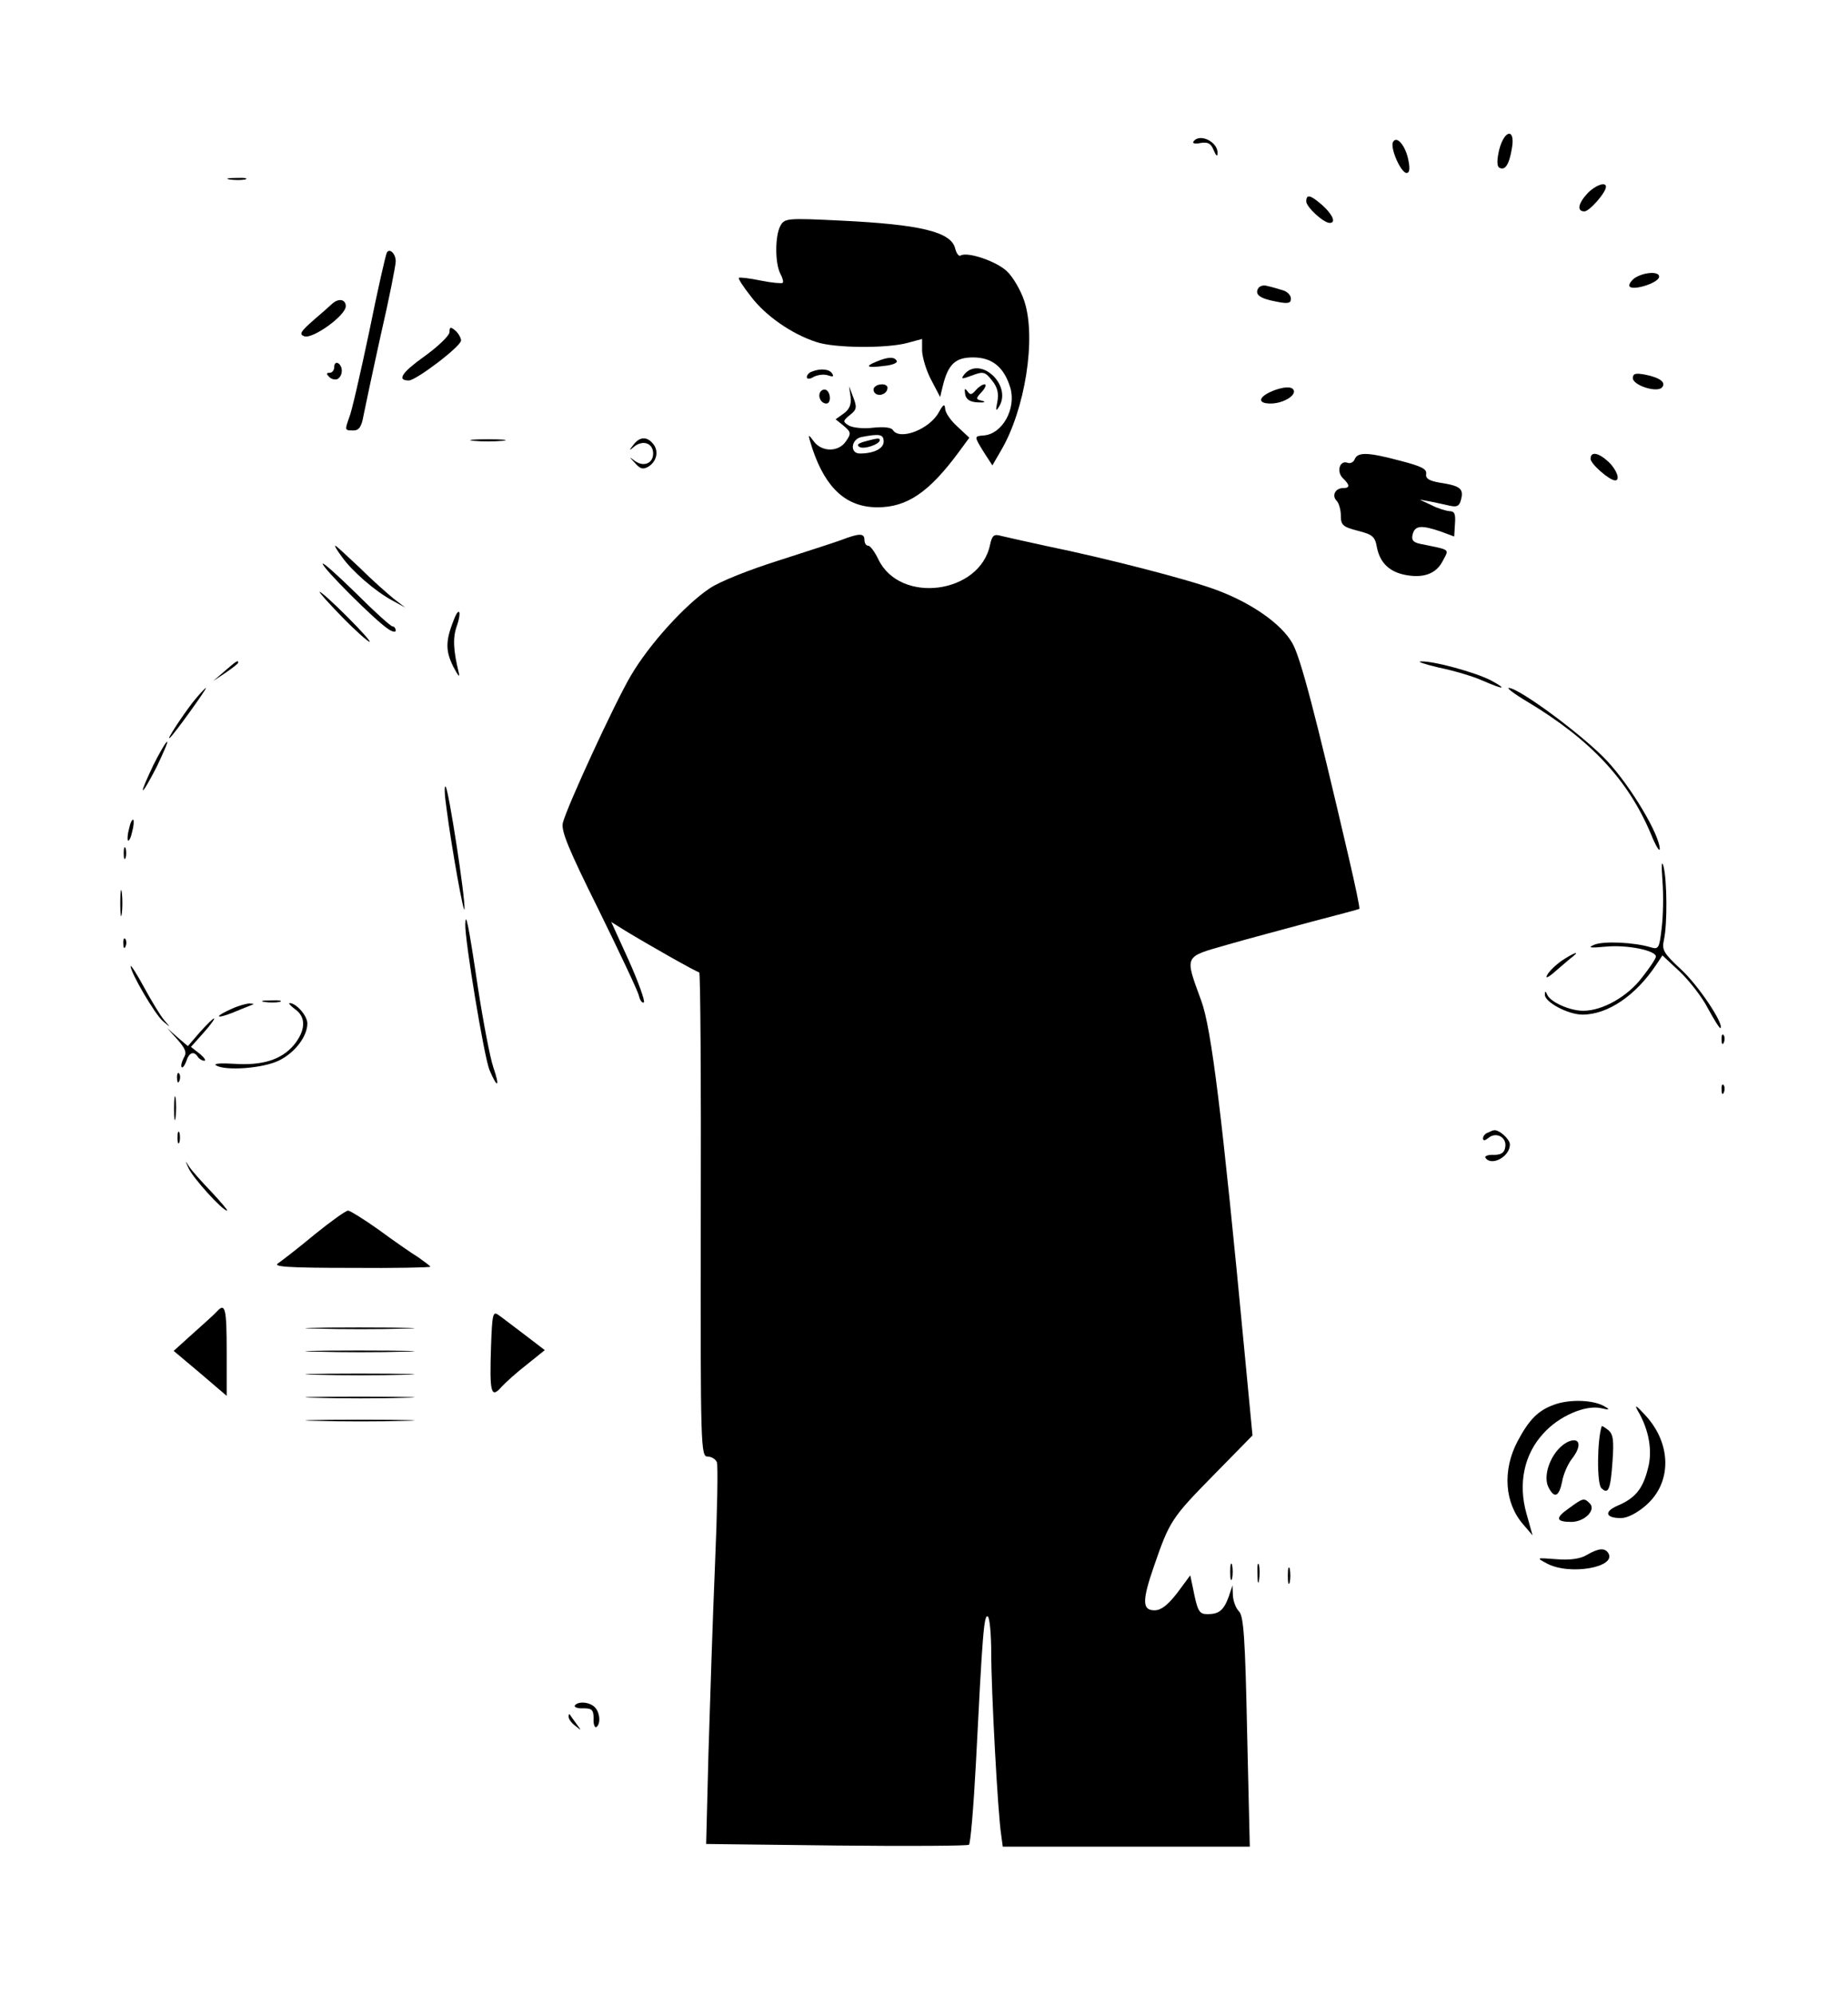 <?xml version="1.0" standalone="no"?>
<!DOCTYPE svg PUBLIC "-//W3C//DTD SVG 20010904//EN"
 "http://www.w3.org/TR/2001/REC-SVG-20010904/DTD/svg10.dtd">
<svg version="1.0" xmlns="http://www.w3.org/2000/svg"
 width="481pt" height="519pt" viewBox="0 0 481 519"
 preserveAspectRatio="xMidYMid meet">

<g transform="translate(0,519) scale(0.1,-0.1)"
fill="#000000" stroke="none">
<path d="M3902 4800 c-6 -26 -6 -42 0 -46 15 -9 26 7 33 49 10 54 -19 51 -33
-3z"/>
<path d="M3106 4821 c-3 -4 6 -6 19 -3 19 3 27 -1 34 -19 6 -14 10 -18 10 -8
2 30 -48 54 -63 30z"/>
<path d="M3626 4821 c-9 -14 20 -81 35 -81 8 0 9 11 5 32 -7 38 -30 66 -40 49z"/>
<path d="M598 4723 c12 -2 30 -2 40 0 9 3 -1 5 -23 4 -22 0 -30 -2 -17 -4z"/>
<path d="M4132 4687 c-25 -27 -28 -47 -8 -47 13 0 56 49 56 64 0 14 -28 4 -48
-17z"/>
<path d="M3400 4666 c0 -15 45 -56 61 -56 17 0 8 21 -18 45 -32 28 -43 31 -43
11z"/>
<path d="M2031 4602 c-14 -26 -14 -97 0 -124 6 -11 9 -22 6 -24 -2 -2 -28 0
-57 6 -29 6 -55 9 -57 7 -2 -2 12 -24 32 -49 37 -49 105 -97 170 -118 47 -16
184 -17 238 -2 l37 10 0 -31 c1 -18 11 -52 24 -76 l23 -44 7 29 c14 57 33 74
79 74 50 0 81 -26 97 -80 15 -54 -21 -119 -69 -123 -26 -2 -26 -2 0 -44 l22
-34 22 38 c63 106 93 294 61 390 -9 27 -29 62 -45 77 -27 26 -103 52 -121 41
-4 -3 -11 6 -14 19 -11 43 -91 62 -298 72 -141 7 -146 6 -157 -14z"/>
<path d="M1007 4533 c-3 -5 -24 -97 -46 -206 -23 -109 -46 -210 -52 -223 -12
-34 -12 -34 11 -34 14 0 21 9 26 38 4 20 24 115 45 210 22 95 39 182 39 192 0
20 -16 35 -23 23z"/>
<path d="M4254 4466 c-10 -8 -16 -18 -12 -22 11 -10 71 9 76 24 5 17 -39 15
-64 -2z"/>
<path d="M3275 4440 c-10 -17 5 -27 48 -35 30 -6 37 -4 37 8 0 9 -10 19 -22
22 -13 4 -30 9 -40 11 -9 3 -19 0 -23 -6z"/>
<path d="M865 4400 c-5 -5 -28 -25 -50 -44 -33 -29 -37 -36 -23 -41 21 -8 107
53 108 78 0 18 -18 22 -35 7z"/>
<path d="M1170 4326 c0 -9 -29 -37 -65 -63 -59 -42 -73 -63 -41 -63 19 0 136
89 136 104 0 7 -7 19 -15 26 -12 10 -15 10 -15 -4z"/>
<path d="M2281 4249 c-32 -13 -24 -17 21 -11 21 2 35 8 32 13 -6 11 -22 11
-53 -2z"/>
<path d="M870 4236 c0 -9 -5 -16 -12 -16 -9 0 -9 -3 -1 -11 6 -6 16 -8 22 -5
14 9 14 33 1 41 -5 3 -10 -1 -10 -9z"/>
<path d="M2113 4223 c-7 -2 -13 -9 -13 -14 0 -6 8 -6 19 1 11 5 27 7 37 3 12
-4 15 -3 10 5 -7 12 -31 14 -53 5z"/>
<path d="M2510 4216 c-10 -13 -7 -13 20 -3 29 11 34 10 52 -13 14 -17 18 -33
14 -55 -5 -24 -4 -27 5 -12 33 56 -50 132 -91 83z"/>
<path d="M4250 4206 c0 -18 60 -38 75 -25 13 13 -3 26 -42 34 -26 5 -33 3 -33
-9z"/>
<path d="M2275 4181 c-3 -5 -1 -12 5 -16 12 -7 30 2 30 16 0 12 -27 12 -35 0z"/>
<path d="M2540 4175 c-11 -13 -15 -13 -22 -3 -7 9 -8 7 -6 -7 2 -14 12 -21 33
-22 17 -1 22 1 12 4 -18 4 -18 6 -1 24 9 10 12 19 7 19 -6 0 -16 -7 -23 -15z"/>
<path d="M3321 4176 c-45 -16 -52 -36 -14 -36 35 0 72 24 58 38 -6 6 -23 5
-44 -2z"/>
<path d="M2135 4170 c-7 -12 2 -30 16 -30 12 0 12 27 0 35 -5 3 -12 1 -16 -5z"/>
<path d="M2214 4157 c2 -20 -3 -32 -18 -43 l-21 -15 21 -17 c19 -16 20 -20 6
-40 -19 -29 -64 -29 -85 1 -15 20 -15 19 -2 -22 35 -103 89 -151 169 -151 77
0 134 39 211 143 l28 38 -31 29 c-18 16 -32 37 -32 47 -1 13 -5 11 -16 -9 -24
-45 -102 -75 -120 -47 -4 7 -24 9 -52 6 -25 -3 -53 0 -63 6 -16 10 -15 12 3
27 18 14 19 20 9 46 l-11 29 4 -28z m86 -116 c0 -18 -25 -31 -62 -31 -27 0
-23 38 5 43 47 9 57 7 57 -12z"/>
<path d="M2250 4041 c-17 -5 -21 -9 -13 -14 12 -7 53 7 53 18 0 6 -7 5 -40 -4z"/>
<path d="M1233 4043 c20 -2 54 -2 75 0 20 2 3 4 -38 4 -41 0 -58 -2 -37 -4z"/>
<path d="M1649 4033 c-13 -16 -12 -17 3 -4 23 17 48 7 48 -19 0 -26 -25 -36
-48 -19 -16 12 -15 11 1 -6 14 -16 21 -17 35 -9 22 14 27 41 12 59 -16 20 -35
19 -51 -2z"/>
<path d="M3526 3995 c-3 -8 -12 -12 -19 -9 -20 7 -29 -23 -12 -40 19 -18 19
-26 1 -26 -21 0 -30 -20 -17 -33 6 -6 11 -24 11 -39 0 -24 5 -29 44 -39 39
-10 45 -15 50 -44 8 -39 32 -63 74 -71 47 -9 80 3 97 36 17 33 23 28 -59 45
-18 4 -23 10 -19 25 6 23 23 24 73 7 l35 -13 2 33 c2 26 -1 33 -15 33 -9 1
-30 7 -47 16 l-30 14 28 -5 c15 -3 38 -8 51 -11 18 -4 25 -1 29 17 7 27 -2 35
-55 43 -29 5 -38 11 -36 23 2 13 -13 20 -67 34 -86 23 -111 23 -119 4z"/>
<path d="M4140 3996 c0 -13 49 -56 64 -56 14 0 4 28 -17 48 -27 25 -47 28 -47
8z"/>
<path d="M2190 3785 c-19 -7 -94 -31 -165 -54 -73 -23 -152 -54 -178 -72 -63
-42 -157 -145 -205 -227 -42 -71 -166 -340 -177 -383 -5 -21 15 -69 93 -226
54 -110 102 -211 105 -224 3 -13 9 -20 13 -17 3 4 -14 52 -39 108 l-46 101 37
-23 c59 -36 186 -108 192 -108 3 0 5 -283 4 -630 -1 -610 0 -630 18 -630 10 0
21 -7 24 -15 3 -8 1 -128 -5 -267 -6 -139 -13 -360 -17 -490 l-6 -236 339 -4
c186 -2 341 -1 345 2 4 3 12 97 18 210 17 336 21 390 31 384 5 -3 9 -47 9 -97
0 -93 17 -417 26 -472 l4 -30 322 0 321 0 -7 299 c-5 242 -9 301 -21 313 -8 8
-15 26 -16 41 l-1 27 -10 -30 c-13 -35 -25 -45 -55 -45 -22 0 -26 7 -38 68
l-7 33 -34 -46 c-25 -32 -42 -45 -59 -45 -32 0 -33 24 -1 116 40 116 46 125
153 234 l103 105 -21 220 c-58 613 -86 839 -112 910 -44 121 -47 114 68 147
55 16 154 42 220 60 66 17 121 32 123 33 2 2 -11 63 -28 136 -87 374 -125 518
-146 555 -28 50 -106 105 -198 139 -72 27 -285 82 -441 114 -55 12 -109 24
-121 27 -17 5 -22 0 -27 -23 -26 -129 -235 -156 -291 -38 -9 19 -21 35 -26 35
-6 0 -10 7 -10 15 0 18 -13 18 -60 0z"/>
<path d="M890 3741 c26 -37 87 -90 132 -114 l33 -18 -30 23 c-16 13 -57 49
-89 81 -33 31 -61 57 -63 57 -3 0 5 -13 17 -29z"/>
<path d="M840 3723 c0 -11 133 -144 168 -168 12 -9 22 -11 22 -6 0 6 -4 11 -8
11 -5 0 -48 39 -95 86 -48 47 -87 82 -87 77z"/>
<path d="M890 3585 c35 -36 68 -65 72 -65 4 0 -22 29 -58 65 -36 36 -68 65
-72 65 -3 0 23 -29 58 -65z"/>
<path d="M1180 3574 c-21 -53 -20 -79 0 -119 12 -23 18 -30 14 -15 -14 57 -16
91 -5 121 14 41 5 52 -9 13z"/>
<path d="M585 3444 l-30 -26 33 22 c17 12 32 23 32 26 0 7 -4 5 -35 -22z"/>
<path d="M3745 3453 c39 -8 90 -23 114 -34 55 -24 67 -24 21 1 -42 21 -147 50
-181 49 -13 0 8 -7 46 -16z"/>
<path d="M502 3363 c-30 -39 -71 -102 -60 -93 11 9 98 130 94 130 -2 0 -18
-17 -34 -37z"/>
<path d="M3974 3365 c167 -100 264 -205 323 -345 12 -30 23 -48 23 -39 0 36
-74 161 -136 228 -60 65 -230 191 -257 191 -6 0 15 -16 47 -35z"/>
<path d="M399 3199 c-16 -34 -29 -63 -27 -65 2 -2 18 26 36 61 17 36 30 65 27
65 -3 0 -19 -27 -36 -61z"/>
<path d="M1162 3088 c14 -108 46 -284 47 -263 2 30 -41 309 -49 318 -4 4 -3
-21 2 -55z"/>
<path d="M336 3034 c-4 -14 -5 -28 -3 -31 3 -2 8 8 11 23 4 14 5 28 3 31 -3 2
-8 -8 -11 -23z"/>
<path d="M322 2970 c0 -14 2 -19 5 -12 2 6 2 18 0 25 -3 6 -5 1 -5 -13z"/>
<path d="M4327 2899 c3 -37 2 -93 -2 -124 -6 -52 -8 -56 -28 -50 -42 13 -122
17 -147 7 -19 -8 -12 -9 31 -5 54 5 129 -10 129 -26 0 -5 -16 -29 -35 -53 -38
-51 -104 -88 -154 -88 -36 0 -86 23 -94 42 -4 10 -6 10 -6 0 -1 -19 60 -52 98
-52 66 0 139 50 192 130 l16 24 45 -42 c25 -24 59 -67 74 -97 16 -29 30 -52
32 -50 10 10 -58 112 -103 153 -45 42 -50 50 -44 77 9 41 8 154 -1 190 -5 19
-6 5 -3 -36z"/>
<path d="M313 2840 c0 -30 2 -43 4 -27 2 15 2 39 0 55 -2 15 -4 2 -4 -28z"/>
<path d="M1211 2785 c-1 -43 49 -345 63 -379 21 -50 28 -45 10 7 -8 23 -26
116 -40 207 -25 168 -32 200 -33 165z"/>
<path d="M321 2734 c0 -11 3 -14 6 -6 3 7 2 16 -1 19 -3 4 -6 -2 -5 -13z"/>
<path d="M4066 2691 c-16 -11 -34 -28 -39 -38 -6 -11 4 -6 24 12 19 16 38 33
44 37 18 15 0 8 -29 -11z"/>
<path d="M340 2676 c0 -17 63 -125 84 -143 21 -18 21 -18 3 3 -10 12 -33 50
-52 85 -19 35 -35 60 -35 55z"/>
<path d="M688 2583 c12 -2 30 -2 40 0 9 3 -1 5 -23 4 -22 0 -30 -2 -17 -4z"/>
<path d="M603 2565 c-18 -8 -33 -16 -33 -19 0 -3 15 1 33 8 17 7 39 16 47 19
13 5 13 5 0 6 -8 0 -30 -6 -47 -14z"/>
<path d="M768 2564 c29 -20 28 -55 -3 -93 -33 -39 -83 -54 -156 -49 -33 2 -54
1 -47 -4 25 -15 121 -8 163 12 42 20 75 63 75 97 0 20 -29 53 -46 53 -4 0 2
-7 14 -16z"/>
<path d="M520 2504 l-31 -36 -27 23 -27 24 27 -30 c21 -24 25 -34 16 -48 -5
-10 -8 -21 -5 -24 3 -2 8 5 12 16 7 23 20 27 30 11 3 -5 11 -10 17 -10 5 0 0
8 -12 18 l-23 18 33 37 c18 20 30 37 27 37 -3 0 -19 -16 -37 -36z"/>
<path d="M4481 2484 c0 -11 3 -14 6 -6 3 7 2 16 -1 19 -3 4 -6 -2 -5 -13z"/>
<path d="M461 2384 c0 -11 3 -14 6 -6 3 7 2 16 -1 19 -3 4 -6 -2 -5 -13z"/>
<path d="M4481 2354 c0 -11 3 -14 6 -6 3 7 2 16 -1 19 -3 4 -6 -2 -5 -13z"/>
<path d="M453 2305 c0 -27 2 -38 4 -22 2 15 2 37 0 50 -2 12 -4 0 -4 -28z"/>
<path d="M462 2230 c0 -14 2 -19 5 -12 2 6 2 18 0 25 -3 6 -5 1 -5 -13z"/>
<path d="M3873 2243 c-7 -2 -13 -9 -13 -15 0 -7 5 -6 14 1 20 17 48 2 44 -23
-2 -15 -10 -21 -30 -21 -14 1 -24 -3 -22 -7 15 -24 64 2 64 34 0 14 -29 40
-42 37 -2 0 -9 -3 -15 -6z"/>
<path d="M491 2150 c12 -26 88 -110 100 -110 3 0 -15 21 -40 48 -25 26 -52 56
-59 67 -11 17 -11 17 -1 -5z"/>
<path d="M819 1978 c-42 -35 -85 -68 -95 -75 -15 -9 24 -12 189 -12 114 -1
207 1 207 3 0 2 -15 13 -32 25 -18 11 -64 43 -102 71 -38 27 -75 50 -80 50 -6
0 -45 -28 -87 -62z"/>
<path d="M565 1778 c-5 -6 -33 -31 -62 -57 l-51 -46 69 -58 69 -59 0 116 c0
112 -4 127 -25 104z"/>
<path d="M1278 1685 c-4 -119 0 -135 27 -104 11 12 41 39 67 59 l46 37 -51 39
c-28 21 -59 45 -69 52 -15 11 -17 5 -20 -83z"/>
<path d="M823 1733 c65 -2 168 -2 230 0 62 1 9 3 -118 3 -126 0 -177 -2 -112
-3z"/>
<path d="M823 1673 c65 -2 168 -2 230 0 62 1 9 3 -118 3 -126 0 -177 -2 -112
-3z"/>
<path d="M823 1613 c65 -2 168 -2 230 0 62 1 9 3 -118 3 -126 0 -177 -2 -112
-3z"/>
<path d="M823 1553 c65 -2 168 -2 230 0 62 1 9 3 -118 3 -126 0 -177 -2 -112
-3z"/>
<path d="M4045 1535 c-41 -15 -64 -37 -95 -95 -40 -76 -34 -161 15 -217 l24
-28 -16 57 c-22 78 -6 154 44 208 40 45 109 75 150 66 21 -5 24 -4 12 3 -29
19 -93 21 -134 6z"/>
<path d="M4263 1519 c29 -49 39 -105 26 -151 -13 -52 -33 -76 -77 -95 -38 -16
-34 -33 7 -33 17 0 42 13 65 33 68 59 67 160 -1 234 -24 26 -30 30 -20 12z"/>
<path d="M823 1493 c65 -2 168 -2 230 0 62 1 9 3 -118 3 -126 0 -177 -2 -112
-3z"/>
<path d="M4169 1479 c-12 -36 -13 -149 -1 -161 18 -18 24 -4 29 69 4 55 2 71
-11 82 -9 7 -17 12 -17 10z"/>
<path d="M4085 1440 c-42 -16 -73 -86 -54 -121 15 -29 27 -23 35 16 3 19 15
46 26 60 25 32 21 55 -7 45z"/>
<path d="M4083 1265 c-36 -25 -33 -35 7 -35 34 0 65 31 48 48 -15 15 -17 15
-55 -13z"/>
<path d="M4130 1144 c-16 -10 -44 -14 -79 -11 -53 4 -53 4 -25 -11 59 -32 183
-10 160 27 -9 14 -25 13 -56 -5z"/>
<path d="M3202 1100 c0 -19 2 -27 5 -17 2 9 2 25 0 35 -3 9 -5 1 -5 -18z"/>
<path d="M3273 1095 c0 -22 2 -30 4 -17 2 12 2 30 0 40 -3 9 -5 -1 -4 -23z"/>
<path d="M3352 1090 c0 -19 2 -27 5 -17 2 9 2 25 0 35 -3 9 -5 1 -5 -18z"/>
<path d="M1496 752 c-2 -4 8 -8 22 -7 23 0 27 -4 27 -27 -1 -14 3 -24 7 -22
12 8 10 38 -4 52 -14 14 -44 16 -52 4z"/>
<path d="M1480 723 c0 -6 8 -17 18 -24 16 -13 16 -13 2 6 -8 11 -16 22 -17 24
-2 2 -3 0 -3 -6z"/>
</g>
</svg>
